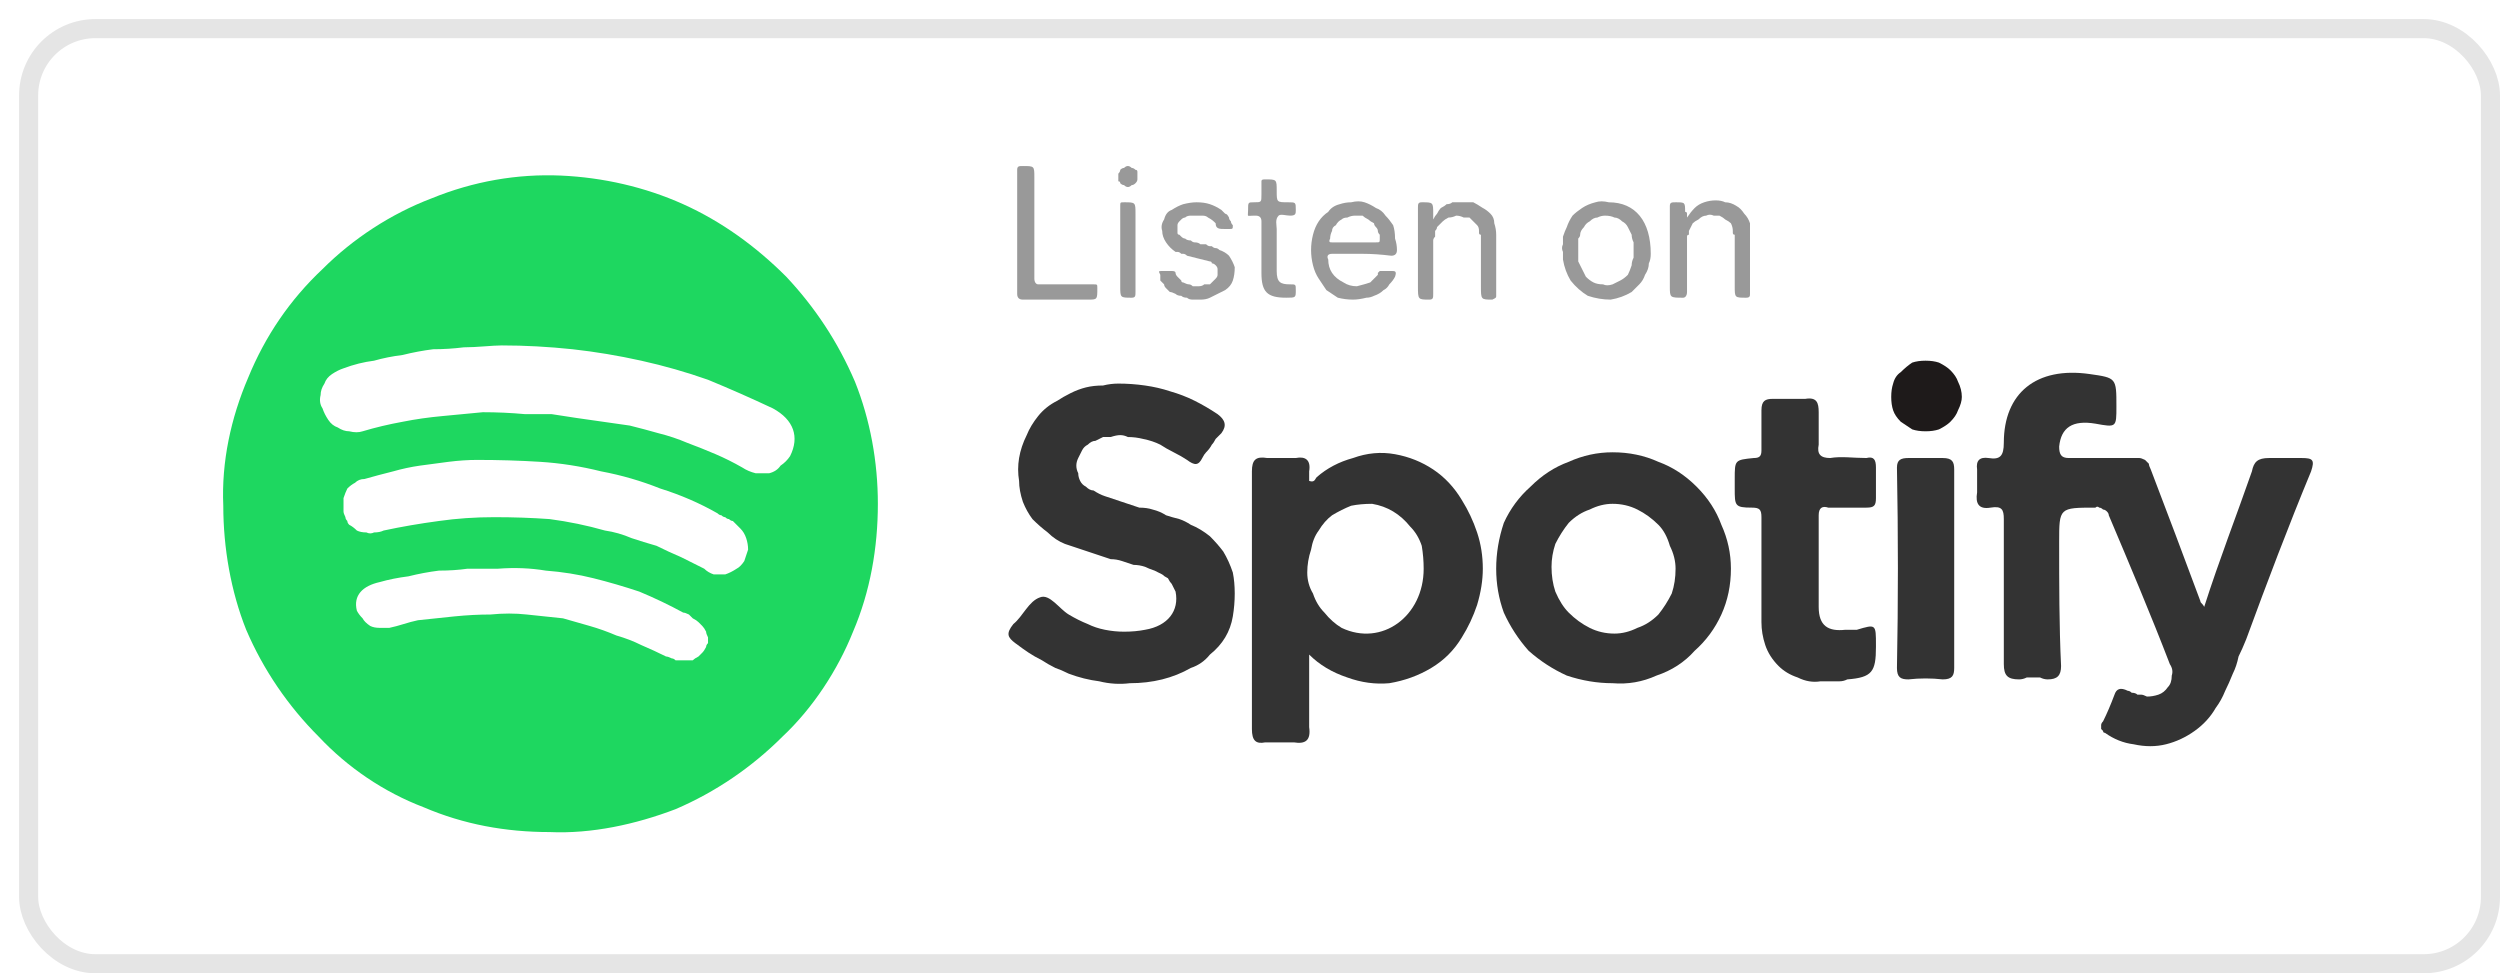 <svg version="1.2" xmlns="http://www.w3.org/2000/svg" viewBox="0 0 131 51" width="131" height="51"><defs><clipPath clipPathUnits="userSpaceOnUse" id="cp1"><path d="m-213-611h1600v3931h-1600z"/></clipPath></defs><style>.a{fill:none}.b{fill:none;stroke:#e5e5e5}.c{fill:#1ed760}.d{fill:#333}.e{fill:#1e1a1a}.f{fill:#999}</style><g clip-path="url(#cp1)"><rect class="a" x="1" y="1" width="130" height="50" rx="4"></rect><rect class="b" x="1.5" y="1.5" width="129" height="49" rx="3.5"></rect><path fill-rule="evenodd" class="c" d="m46 26.4c0 2.3-0.4 4.6-1.3 6.7-0.8 2-2.1 4-3.7 5.5-1.6 1.6-3.5 2.9-5.6 3.8-2.1 0.8-4.4 1.3-6.6 1.2-2.3 0-4.5-0.4-6.6-1.3-2.1-0.8-4-2.1-5.5-3.7-1.6-1.6-2.9-3.5-3.8-5.6-0.8-2-1.2-4.3-1.2-6.5-0.1-2.3 0.4-4.6 1.3-6.7 0.9-2.2 2.2-4.1 3.9-5.7 1.6-1.6 3.6-2.9 5.7-3.7 2.2-0.9 4.5-1.3 6.8-1.2 2.2 0.1 4.4 0.6 6.4 1.5 2 0.9 3.8 2.2 5.4 3.8 1.5 1.6 2.7 3.4 3.6 5.5 0.8 2 1.2 4.2 1.2 6.4zm-19.7-8.3c-0.5 0-1.3 0.1-2 0.1q-0.8 0.1-1.6 0.1-0.8 0.1-1.6 0.3-0.8 0.1-1.5 0.3-0.8 0.1-1.6 0.4-0.3 0.1-0.6 0.3-0.3 0.2-0.4 0.5-0.2 0.3-0.2 0.6-0.1 0.4 0.1 0.7 0.1 0.3 0.3 0.6 0.2 0.3 0.5 0.4 0.3 0.2 0.6 0.2 0.4 0.1 0.7 0 1-0.3 2.1-0.5 1-0.2 2.1-0.3 1.1-0.1 2.1-0.2 1.1 0 2.2 0.1 0.7 0 1.4 0 0.6 0.1 1.3 0.2 0.7 0.1 1.4 0.2 0.7 0.1 1.4 0.2 0.8 0.2 1.5 0.4 0.8 0.2 1.5 0.5 0.8 0.3 1.5 0.6 0.7 0.3 1.4 0.7 0.3 0.2 0.7 0.3 0.3 0 0.7 0 0.4-0.1 0.6-0.4 0.3-0.2 0.5-0.5c0.5-1 0.2-1.9-0.9-2.5q-1.7-0.8-3.4-1.5-1.7-0.6-3.5-1-1.8-0.4-3.6-0.6-1.9-0.2-3.7-0.2zm-8.3 8.5q0 0.1 0 0.2 0 0.1 0.1 0.3 0 0.1 0.1 0.2 0 0.1 0.1 0.2 0.2 0.1 0.4 0.3 0.2 0.1 0.5 0.1 0.2 0.1 0.4 0 0.3 0 0.5-0.1 1.4-0.3 2.9-0.5 1.4-0.2 2.9-0.2 1.5 0 2.9 0.1 1.5 0.2 2.9 0.6 0.7 0.1 1.4 0.4 0.6 0.2 1.3 0.4 0.6 0.3 1.3 0.6 0.6 0.3 1.2 0.6 0.2 0.2 0.5 0.3 0.3 0 0.6 0 0.3-0.1 0.6-0.3 0.2-0.1 0.4-0.4 0.1-0.3 0.2-0.6 0-0.3-0.1-0.6-0.1-0.3-0.3-0.5-0.2-0.2-0.4-0.4-0.1 0-0.2-0.1-0.1 0-0.2-0.1-0.1 0-0.2-0.1-0.1 0-0.2-0.1-1.4-0.8-3-1.3-1.5-0.6-3.1-0.9-1.6-0.4-3.2-0.5-1.6-0.1-3.3-0.1-0.7 0-1.5 0.1-0.7 0.1-1.5 0.2-0.7 0.1-1.4 0.3-0.8 0.2-1.5 0.4-0.3 0-0.5 0.2-0.2 0.1-0.4 0.3-0.1 0.2-0.2 0.5 0 0.2 0 0.5zm8.1 3.2q-0.8 0-1.6 0-0.7 0.1-1.5 0.1-0.8 0.1-1.6 0.3-0.8 0.1-1.5 0.3c-0.9 0.2-1.4 0.7-1.2 1.5q0.1 0.2 0.3 0.4 0.1 0.2 0.4 0.4 0.2 0.1 0.5 0.1 0.2 0 0.5 0c0.5-0.1 1-0.3 1.5-0.4q1-0.1 1.9-0.2 1-0.1 1.9-0.1 1-0.1 1.9 0 1 0.1 1.9 0.2 0.7 0.2 1.4 0.4 0.7 0.2 1.4 0.5 0.7 0.2 1.3 0.5 0.7 0.3 1.3 0.6 0.1 0 0.3 0.1 0.1 0 0.2 0.1 0.2 0 0.3 0 0.1 0 0.3 0 0.1 0 0.3 0 0.1-0.1 0.3-0.2 0.1-0.1 0.2-0.2 0.1-0.1 0.2-0.3 0-0.1 0.1-0.2 0-0.2 0-0.3-0.1-0.2-0.1-0.3-0.1-0.2-0.2-0.3-0.1-0.1-0.2-0.2-0.1-0.1-0.3-0.2-0.1-0.1-0.2-0.2-0.2-0.1-0.3-0.1-1.1-0.6-2.3-1.1-1.2-0.4-2.4-0.7-1.2-0.3-2.5-0.4-1.2-0.2-2.5-0.1z"/><path class="d" d="m115.5 31.8c0.8-2.5 1.7-4.8 2.5-7.1 0.1-0.5 0.3-0.7 0.9-0.7q0.2 0 0.4 0 0.2 0 0.4 0 0.2 0 0.5 0 0.2 0 0.4 0c0.6 0 0.7 0.1 0.5 0.7-1.2 2.9-2.3 5.8-3.4 8.8q-0.2 0.5-0.4 0.9-0.1 0.5-0.3 0.9-0.2 0.5-0.4 0.9-0.2 0.5-0.5 0.9-0.4 0.7-1.1 1.2-0.7 0.5-1.5 0.7-0.8 0.2-1.7 0-0.8-0.1-1.5-0.6-0.1 0-0.1-0.1-0.1-0.1-0.1-0.1 0-0.1 0-0.2 0-0.1 0.1-0.2 0.3-0.6 0.6-1.4c0.1-0.3 0.3-0.4 0.7-0.2q0.1 0 0.2 0.1 0.2 0 0.3 0.1 0.1 0 0.2 0 0.1 0 0.3 0.1 0.3 0 0.6-0.1 0.3-0.1 0.5-0.4 0.2-0.2 0.2-0.6 0.1-0.3-0.1-0.6c-1-2.6-2.1-5.2-3.2-7.8q0-0.1-0.1-0.2-0.1-0.1-0.2-0.1-0.1-0.1-0.2-0.1-0.1-0.1-0.2 0c-1.9 0-1.9 0-1.9 1.8 0 2.2 0 4.4 0.1 6.5 0 0.5-0.2 0.7-0.7 0.7q-0.2 0-0.4-0.1-0.2 0-0.4 0-0.1 0-0.3 0-0.2 0.1-0.4 0.1c-0.6 0-0.8-0.2-0.8-0.8 0-2.5 0-5.1 0-7.6 0-0.5-0.1-0.7-0.7-0.6-0.6 0.1-0.8-0.2-0.7-0.8q0-0.1 0-0.3 0-0.1 0-0.3 0-0.2 0-0.3 0-0.2 0-0.3-0.1-0.7 0.6-0.6c0.6 0.1 0.8-0.1 0.8-0.8 0-2.6 1.7-4 4.5-3.6 1.4 0.2 1.4 0.2 1.4 1.7 0 1.1 0 1.1-1.1 0.9-1.2-0.2-1.8 0.2-1.9 1.2 0 0.4 0.1 0.6 0.5 0.6 1.2 0 2.3 0 3.4 0q0.1 0 0.3 0 0.1 0 0.3 0.1 0.1 0.1 0.2 0.2 0 0.1 0.1 0.3 1.3 3.4 2.6 6.9c0 0.1 0.1 0.1 0.2 0.3z"/><path fill-rule="evenodd" class="d" d="m68.6 34.3c0 1.3 0 2.6 0 3.8 0.1 0.7-0.2 0.9-0.8 0.8q-0.2 0-0.4 0-0.2 0-0.3 0-0.2 0-0.4 0-0.2 0-0.4 0c-0.5 0.1-0.7-0.1-0.7-0.7q0-4.3 0-8.6c0-1.6 0-3.2 0-4.9 0-0.6 0.2-0.8 0.8-0.7q0.2 0 0.4 0 0.1 0 0.3 0 0.2 0 0.4 0 0.2 0 0.4 0c0.5-0.1 0.8 0.1 0.7 0.7q0 0.1 0 0.1 0 0.1 0 0.1 0 0.1 0 0.1 0 0.1 0 0.2c0.3 0.1 0.3-0.1 0.4-0.2q0.8-0.7 1.9-1 1.1-0.4 2.2-0.2 1.1 0.2 2 0.8 0.9 0.6 1.5 1.6 0.5 0.8 0.8 1.7 0.3 0.9 0.3 1.9 0 0.9-0.3 1.9-0.3 0.9-0.8 1.7-0.6 1-1.6 1.6-1 0.6-2.2 0.8-1.1 0.1-2.2-0.3-1.2-0.4-2-1.2zm6-4.5q0-0.6-0.1-1.2-0.2-0.6-0.6-1-0.4-0.5-0.9-0.8-0.5-0.3-1.1-0.4-0.6 0-1.1 0.1-0.5 0.2-1 0.5-0.4 0.3-0.7 0.8-0.3 0.4-0.4 1-0.2 0.6-0.2 1.2 0 0.6 0.3 1.1 0.2 0.6 0.6 1 0.4 0.5 0.9 0.8c2.1 1 4.3-0.6 4.3-3.1z"/><path class="d" d="m58.6 20.1q0.7 0 1.4 0.1 0.7 0.1 1.3 0.3 0.7 0.2 1.3 0.5 0.6 0.3 1.2 0.7c0.4 0.3 0.5 0.6 0.2 1q-0.2 0.2-0.3 0.3-0.1 0.2-0.2 0.3-0.1 0.2-0.3 0.4-0.1 0.1-0.2 0.3c-0.2 0.4-0.4 0.4-0.8 0.1q-0.3-0.2-0.7-0.4-0.4-0.2-0.7-0.4-0.4-0.2-0.9-0.3-0.4-0.1-0.8-0.1-0.2-0.1-0.4-0.1-0.2 0-0.5 0.1-0.2 0-0.4 0-0.2 0.1-0.4 0.2-0.2 0-0.4 0.2-0.2 0.1-0.3 0.3-0.1 0.2-0.2 0.4-0.1 0.2-0.1 0.4 0 0.2 0.1 0.4 0 0.2 0.1 0.4 0.1 0.2 0.3 0.3 0.2 0.2 0.4 0.2 0.3 0.2 0.6 0.3 0.3 0.1 0.6 0.2 0.3 0.1 0.6 0.2 0.3 0.1 0.6 0.2 0.4 0 0.7 0.1 0.4 0.1 0.7 0.3 0.3 0.1 0.7 0.2 0.3 0.1 0.6 0.3 0.5 0.2 1 0.6 0.4 0.4 0.7 0.8 0.3 0.5 0.5 1.1 0.1 0.5 0.1 1.1 0 0.6-0.1 1.2-0.1 0.6-0.4 1.1-0.3 0.5-0.8 0.9-0.4 0.5-1 0.7-0.7 0.4-1.5 0.6-0.8 0.2-1.7 0.2-0.8 0.1-1.6-0.1-0.8-0.1-1.6-0.4-0.4-0.2-0.7-0.3-0.4-0.2-0.7-0.4-0.4-0.2-0.7-0.4-0.3-0.2-0.7-0.5c-0.4-0.3-0.5-0.5-0.1-1 0.5-0.4 0.8-1.2 1.4-1.4 0.5-0.2 1 0.6 1.5 0.9q0.5 0.3 1 0.5 0.4 0.2 0.9 0.3 0.5 0.1 1 0.1 0.6 0 1.1-0.1c1.2-0.2 1.8-1 1.6-2q-0.1-0.2-0.2-0.4-0.1-0.1-0.2-0.3-0.2-0.1-0.3-0.2-0.2-0.1-0.4-0.2-0.3-0.1-0.5-0.2-0.3-0.1-0.6-0.1-0.3-0.1-0.6-0.2-0.3-0.1-0.6-0.1-0.3-0.1-0.6-0.2-0.3-0.1-0.6-0.2-0.3-0.1-0.6-0.2-0.3-0.1-0.6-0.2-0.5-0.2-0.9-0.6-0.4-0.3-0.8-0.7-0.3-0.4-0.5-0.9-0.2-0.6-0.2-1.1-0.1-0.6 0-1.2 0.1-0.6 0.4-1.2 0.2-0.5 0.6-1 0.4-0.5 1-0.8 0.3-0.2 0.7-0.4 0.4-0.2 0.8-0.3 0.4-0.1 0.9-0.1 0.4-0.1 0.8-0.1z"/><path fill-rule="evenodd" class="d" d="m84.5 35.8q-1.2 0-2.4-0.4-1.1-0.5-2-1.3-0.8-0.9-1.3-2-0.4-1.1-0.4-2.3 0-1.2 0.4-2.4 0.5-1.1 1.4-1.9 0.9-0.9 2-1.3 1.1-0.5 2.3-0.5 1.3 0 2.4 0.5 1.1 0.4 2 1.3 0.9 0.9 1.3 2 0.5 1.1 0.5 2.3 0 1.3-0.5 2.4-0.5 1.1-1.4 1.9-0.8 0.9-2 1.3-1.1 0.5-2.3 0.4zm0-9.4q-0.6 0-1.2 0.3-0.6 0.2-1.1 0.7-0.4 0.5-0.7 1.1-0.2 0.6-0.2 1.2 0 0.7 0.2 1.3 0.3 0.7 0.7 1.1 0.5 0.5 1.1 0.8 0.6 0.3 1.3 0.3 0.6 0 1.2-0.3 0.6-0.2 1.1-0.7 0.4-0.5 0.7-1.1 0.2-0.6 0.2-1.3 0-0.6-0.3-1.2-0.2-0.7-0.6-1.1-0.5-0.5-1.1-0.8-0.6-0.3-1.3-0.3z"/><path class="d" d="m92.3 29.9q0-1.4 0-2.8c0-0.4-0.1-0.5-0.5-0.5-0.9 0-0.9-0.1-0.9-1v-0.5c0-1 0-1 1-1.1 0.3 0 0.4-0.1 0.4-0.4 0-0.7 0-1.4 0-2.1 0-0.5 0.2-0.6 0.6-0.6q0.3 0 0.5 0 0.2 0 0.4 0 0.2 0 0.4 0 0.2 0 0.4 0c0.6-0.1 0.7 0.2 0.7 0.7 0 0.6 0 1.2 0 1.7-0.1 0.5 0.1 0.7 0.6 0.7 0.6-0.1 1.2 0 1.9 0 0.4-0.1 0.5 0.1 0.5 0.5q0 0.8 0 1.6c0 0.4-0.1 0.5-0.5 0.5-0.7 0-1.3 0-2 0-0.3-0.1-0.5 0-0.5 0.4 0 1.6 0 3.2 0 4.8 0 1 0.5 1.3 1.4 1.2q0.1 0 0.1 0 0.1 0 0.2 0 0.1 0 0.1 0 0.1 0 0.2 0c1-0.3 1-0.3 1 0.8v0.1c0 1.3-0.2 1.6-1.5 1.7q-0.2 0.1-0.4 0.1-0.1 0-0.3 0-0.2 0-0.3 0-0.2 0-0.4 0-0.6 0.1-1.2-0.2-0.6-0.2-1-0.6-0.5-0.5-0.7-1.1-0.2-0.6-0.2-1.2c0-0.9 0-1.8 0-2.7z"/><path class="d" d="m102.4 29.8q0 2.6 0 5.2c0 0.4-0.1 0.6-0.6 0.6q-0.9-0.1-1.8 0c-0.4 0-0.6-0.1-0.6-0.6q0.1-5.2 0-10.5c0-0.4 0.2-0.5 0.6-0.5q0.9 0 1.8 0c0.5 0 0.6 0.2 0.6 0.6q0 2.6 0 5.2z"/><path class="e" d="m100.9 18.9q0.4 0 0.7 0.1 0.4 0.2 0.6 0.4 0.3 0.3 0.4 0.6 0.2 0.4 0.2 0.8 0 0.3-0.2 0.7-0.1 0.3-0.4 0.6-0.2 0.2-0.6 0.4-0.3 0.1-0.7 0.1-0.4 0-0.7-0.1-0.3-0.2-0.6-0.4-0.3-0.3-0.4-0.6-0.1-0.3-0.1-0.7 0-0.4 0.1-0.7 0.1-0.4 0.4-0.6 0.3-0.3 0.6-0.5 0.3-0.1 0.7-0.1z"/><path fill-rule="evenodd" class="f" d="m71.4 13.3h-1.6c-0.2 0-0.3 0.1-0.2 0.3q0 0.4 0.2 0.7 0.2 0.3 0.6 0.5 0.3 0.2 0.7 0.2 0.4-0.1 0.7-0.2 0.1-0.1 0.1-0.1 0.1-0.1 0.1-0.1 0.1-0.1 0.1-0.1 0.1-0.1 0.1-0.1 0-0.1 0-0.1 0.1-0.1 0.1-0.1 0.1 0 0.1 0 0.1 0 0.1 0h0.4c0.2 0 0.3 0 0.2 0.3q-0.1 0.2-0.3 0.4-0.1 0.2-0.3 0.3-0.2 0.2-0.5 0.3-0.2 0.1-0.4 0.1-0.4 0.1-0.7 0.1-0.4 0-0.8-0.1-0.3-0.2-0.6-0.4-0.2-0.3-0.4-0.6-0.2-0.3-0.3-0.7-0.1-0.4-0.1-0.8 0-0.4 0.1-0.8 0.1-0.4 0.3-0.7 0.2-0.3 0.5-0.5 0.2-0.3 0.6-0.4 0.3-0.1 0.6-0.1 0.4-0.1 0.7 0 0.3 0.1 0.6 0.3 0.3 0.1 0.5 0.4 0.2 0.2 0.4 0.5 0.1 0.3 0.1 0.7 0.1 0.3 0.1 0.6c0 0.2-0.1 0.3-0.3 0.3q-0.8-0.1-1.5-0.1zm-0.5-0.6h1.2c0.2 0 0.2 0 0.2-0.2q0-0.1 0-0.2-0.1-0.1-0.1-0.2 0-0.1-0.1-0.2-0.1-0.1-0.1-0.2-0.2-0.1-0.3-0.2-0.2-0.1-0.3-0.2-0.2 0-0.4 0-0.2 0-0.4 0.1-0.2 0-0.3 0.1-0.2 0.1-0.3 0.3-0.2 0.1-0.2 0.3-0.1 0.2-0.1 0.4c-0.1 0.2 0 0.2 0.1 0.2z"/><path fill-rule="evenodd" class="f" d="m86.5 13.3q0 0.3-0.1 0.5 0 0.3-0.2 0.6-0.1 0.3-0.3 0.5-0.2 0.2-0.4 0.4-0.5 0.3-1.1 0.4-0.6 0-1.2-0.2-0.5-0.3-0.9-0.8-0.3-0.5-0.4-1.1 0-0.2 0-0.4-0.1-0.2 0-0.4 0-0.2 0-0.4 0.1-0.3 0.2-0.5 0.1-0.3 0.3-0.6 0.2-0.2 0.5-0.4 0.3-0.2 0.7-0.3 0.3-0.1 0.7 0c1.4 0 2.2 1 2.2 2.7zm-3.8-0.2q0 0.1 0 0.2 0 0 0 0.1 0 0.1 0 0.2 0 0 0 0.1 0.1 0.2 0.2 0.4 0.1 0.2 0.2 0.4 0.2 0.2 0.4 0.3 0.2 0.1 0.5 0.1 0.2 0.1 0.5 0 0.2-0.1 0.4-0.2 0.2-0.1 0.4-0.3 0.1-0.2 0.2-0.5 0-0.2 0.1-0.4 0-0.2 0-0.4 0-0.2 0-0.4-0.1-0.2-0.1-0.4-0.1-0.2-0.2-0.4-0.1-0.2-0.3-0.3-0.2-0.2-0.4-0.2-0.2-0.1-0.5-0.1-0.2 0-0.4 0.1-0.2 0-0.4 0.2-0.2 0.1-0.3 0.3-0.2 0.2-0.2 0.4 0 0.1-0.1 0.2 0 0.1 0 0.2 0 0.1 0 0.2 0 0.1 0 0.2z"/><path class="f" d="m88.4 11.4q0.2-0.3 0.4-0.5 0.2-0.2 0.5-0.3 0.3-0.1 0.6-0.1 0.3 0 0.5 0.1 0.3 0 0.6 0.2 0.2 0.1 0.4 0.4 0.2 0.2 0.3 0.5 0 0.2 0 0.5c0 1.1 0 2.2 0 3.2 0 0.1 0 0.2-0.2 0.2-0.6 0-0.6 0-0.6-0.6v-2.4q0-0.1 0-0.2 0 0 0-0.1-0.1 0-0.1-0.1 0-0.1 0-0.1 0-0.2-0.1-0.4-0.1-0.1-0.3-0.2-0.1-0.1-0.3-0.2-0.1 0-0.3 0-0.2-0.1-0.4 0-0.2 0-0.4 0.2-0.2 0.1-0.3 0.2-0.1 0.2-0.2 0.4 0 0.1 0 0.2-0.1 0-0.1 0.1 0 0.1 0 0.2 0 0.1 0 0.1v2.6c0 0.2-0.1 0.3-0.2 0.3-0.7 0-0.7 0-0.7-0.6v-4.2c0-0.2 0.1-0.2 0.3-0.2 0.5 0 0.5 0 0.5 0.5q0.1 0 0.1 0.1 0 0 0 0 0 0.1 0 0.1 0 0 0 0.1z"/><path class="f" d="m75.1 11.5q0.1-0.2 0.2-0.3 0.1-0.2 0.2-0.3 0.2-0.1 0.3-0.2 0.2 0 0.3-0.1 0.2 0 0.3 0 0.1 0 0.3 0 0.1 0 0.2 0 0.1 0 0.3 0 0.2 0.1 0.5 0.3 0.2 0.1 0.4 0.3 0.2 0.2 0.2 0.5 0.1 0.3 0.1 0.6c0 1 0 2.1 0 3.2 0 0.1 0 0.1-0.2 0.2-0.6 0-0.6 0-0.6-0.7v-2.4q0-0.1 0-0.1 0-0.1 0-0.2-0.1 0-0.1-0.1 0 0 0-0.1 0-0.2-0.1-0.3-0.1-0.1-0.2-0.2-0.1-0.1-0.2-0.2-0.2 0-0.3 0-0.2-0.1-0.4-0.1-0.2 0.1-0.4 0.1-0.2 0.1-0.3 0.2-0.2 0.2-0.3 0.3 0 0.1-0.1 0.2 0 0.2 0 0.3-0.1 0.1-0.1 0.2 0 0.1 0 0.3v2.5c0 0.2 0 0.3-0.2 0.3-0.6 0-0.6 0-0.6-0.7v-4.1c0-0.2 0-0.3 0.2-0.3 0.6 0 0.6 0 0.6 0.6z"/><path class="f" d="m61.2 14.2h0.2q0.2 0 0.2 0.1 0 0.1 0.1 0.2 0.1 0.1 0.2 0.2 0 0.1 0.1 0.1 0.2 0.1 0.3 0.1 0.1 0 0.2 0.1 0.2 0 0.3 0 0.2 0 0.3-0.1 0.1 0 0.3 0 0.1-0.1 0.1-0.1 0.1-0.1 0.2-0.2 0.1-0.1 0.1-0.2 0-0.1 0-0.2 0-0.1 0-0.1 0-0.1-0.1-0.2-0.1-0.1-0.2-0.1 0-0.1-0.1-0.1c-0.4-0.1-0.8-0.2-1.2-0.3q-0.1-0.1-0.2-0.1 0 0-0.1 0-0.1-0.1-0.2-0.1 0 0-0.1 0-0.3-0.2-0.5-0.5-0.2-0.3-0.2-0.6-0.1-0.3 0.1-0.6 0.1-0.4 0.4-0.5 0.3-0.2 0.6-0.3 0.4-0.1 0.7-0.1 0.4 0 0.7 0.1 0.3 0.1 0.6 0.3 0.1 0.1 0.2 0.2 0.1 0 0.2 0.2 0 0.1 0.1 0.2 0 0.1 0.1 0.2c0 0.2 0 0.2-0.2 0.2h-0.2c-0.3 0-0.5 0-0.5-0.3-0.1-0.1-0.2-0.2-0.4-0.3q-0.1-0.1-0.3-0.1-0.1 0-0.3 0-0.1 0-0.3 0-0.2 0-0.3 0.1-0.1 0-0.2 0.1-0.1 0.1-0.1 0.1-0.1 0.1-0.1 0.2 0 0.1 0 0.2 0 0.1 0 0.2 0 0.1 0.1 0.1 0.1 0.1 0.1 0.1 0.1 0.1 0.2 0.1 0.1 0.1 0.3 0.1 0.1 0.1 0.2 0.1 0.2 0 0.3 0.1 0.1 0 0.3 0 0.1 0.1 0.2 0.1 0 0 0.1 0 0.1 0.1 0.2 0.1 0.1 0 0.2 0.1 0.3 0.1 0.5 0.3 0.2 0.3 0.3 0.6 0 0.4-0.1 0.7-0.1 0.3-0.4 0.5-0.2 0.1-0.4 0.2-0.2 0.1-0.4 0.2-0.2 0.1-0.5 0.1-0.2 0-0.4 0-0.2 0-0.3-0.1-0.2 0-0.3-0.1-0.2 0-0.3-0.1-0.2-0.1-0.3-0.1-0.1-0.1-0.2-0.2-0.1-0.1-0.1-0.2-0.1-0.1-0.2-0.2 0-0.1 0-0.3c-0.1-0.2-0.1-0.2 0.1-0.2z"/><path class="f" d="m53.3 12.1v-3.2c0-0.2 0.1-0.2 0.3-0.2 0.6 0 0.6 0 0.6 0.6v5.3c0 0.2 0.1 0.3 0.2 0.3h2.9c0.2 0 0.2 0 0.2 0.2 0 0.6 0 0.6-0.5 0.6h-3.4c-0.2 0-0.3-0.1-0.3-0.3z"/><path class="f" d="m66.1 12.9c0-0.4 0-0.9 0-1.3 0-0.2-0.1-0.3-0.3-0.3h-0.1c-0.4 0-0.3 0.1-0.3-0.3 0-0.4 0-0.4 0.3-0.4 0.4 0 0.4 0 0.4-0.4v-0.7c0-0.1 0.1-0.1 0.2-0.1 0.6 0 0.6 0 0.6 0.6 0 0.6 0 0.6 0.6 0.6 0.4 0 0.4 0 0.4 0.4 0 0.2 0 0.3-0.3 0.3-0.2 0-0.5-0.1-0.6 0-0.2 0.2-0.1 0.5-0.1 0.7v2.2c0 0.6 0.2 0.7 0.7 0.7 0.3 0 0.3 0 0.3 0.3 0 0.4 0 0.4-0.5 0.4-1 0-1.3-0.3-1.3-1.3q0-0.7 0-1.4z"/><path class="f" d="m58.7 13.1v-2.3c0-0.2 0-0.2 0.2-0.2 0.6 0 0.6 0 0.6 0.6v4.1c0 0.2 0 0.3-0.2 0.3-0.6 0-0.6 0-0.6-0.6z"/><path class="f" d="m59.1 9.8q-0.1 0-0.2-0.1-0.1 0-0.2-0.1 0-0.1-0.1-0.1 0-0.1 0-0.2 0-0.1 0-0.2 0.1-0.1 0.1-0.2 0.1-0.1 0.2-0.1 0.1-0.1 0.2-0.1 0.1 0 0.2 0.1 0.1 0 0.2 0.1 0.1 0 0.1 0.1 0 0.1 0 0.2 0 0.1 0 0.2 0 0.1-0.1 0.2-0.1 0.1-0.2 0.1-0.1 0.1-0.2 0.1z"/></g></svg>